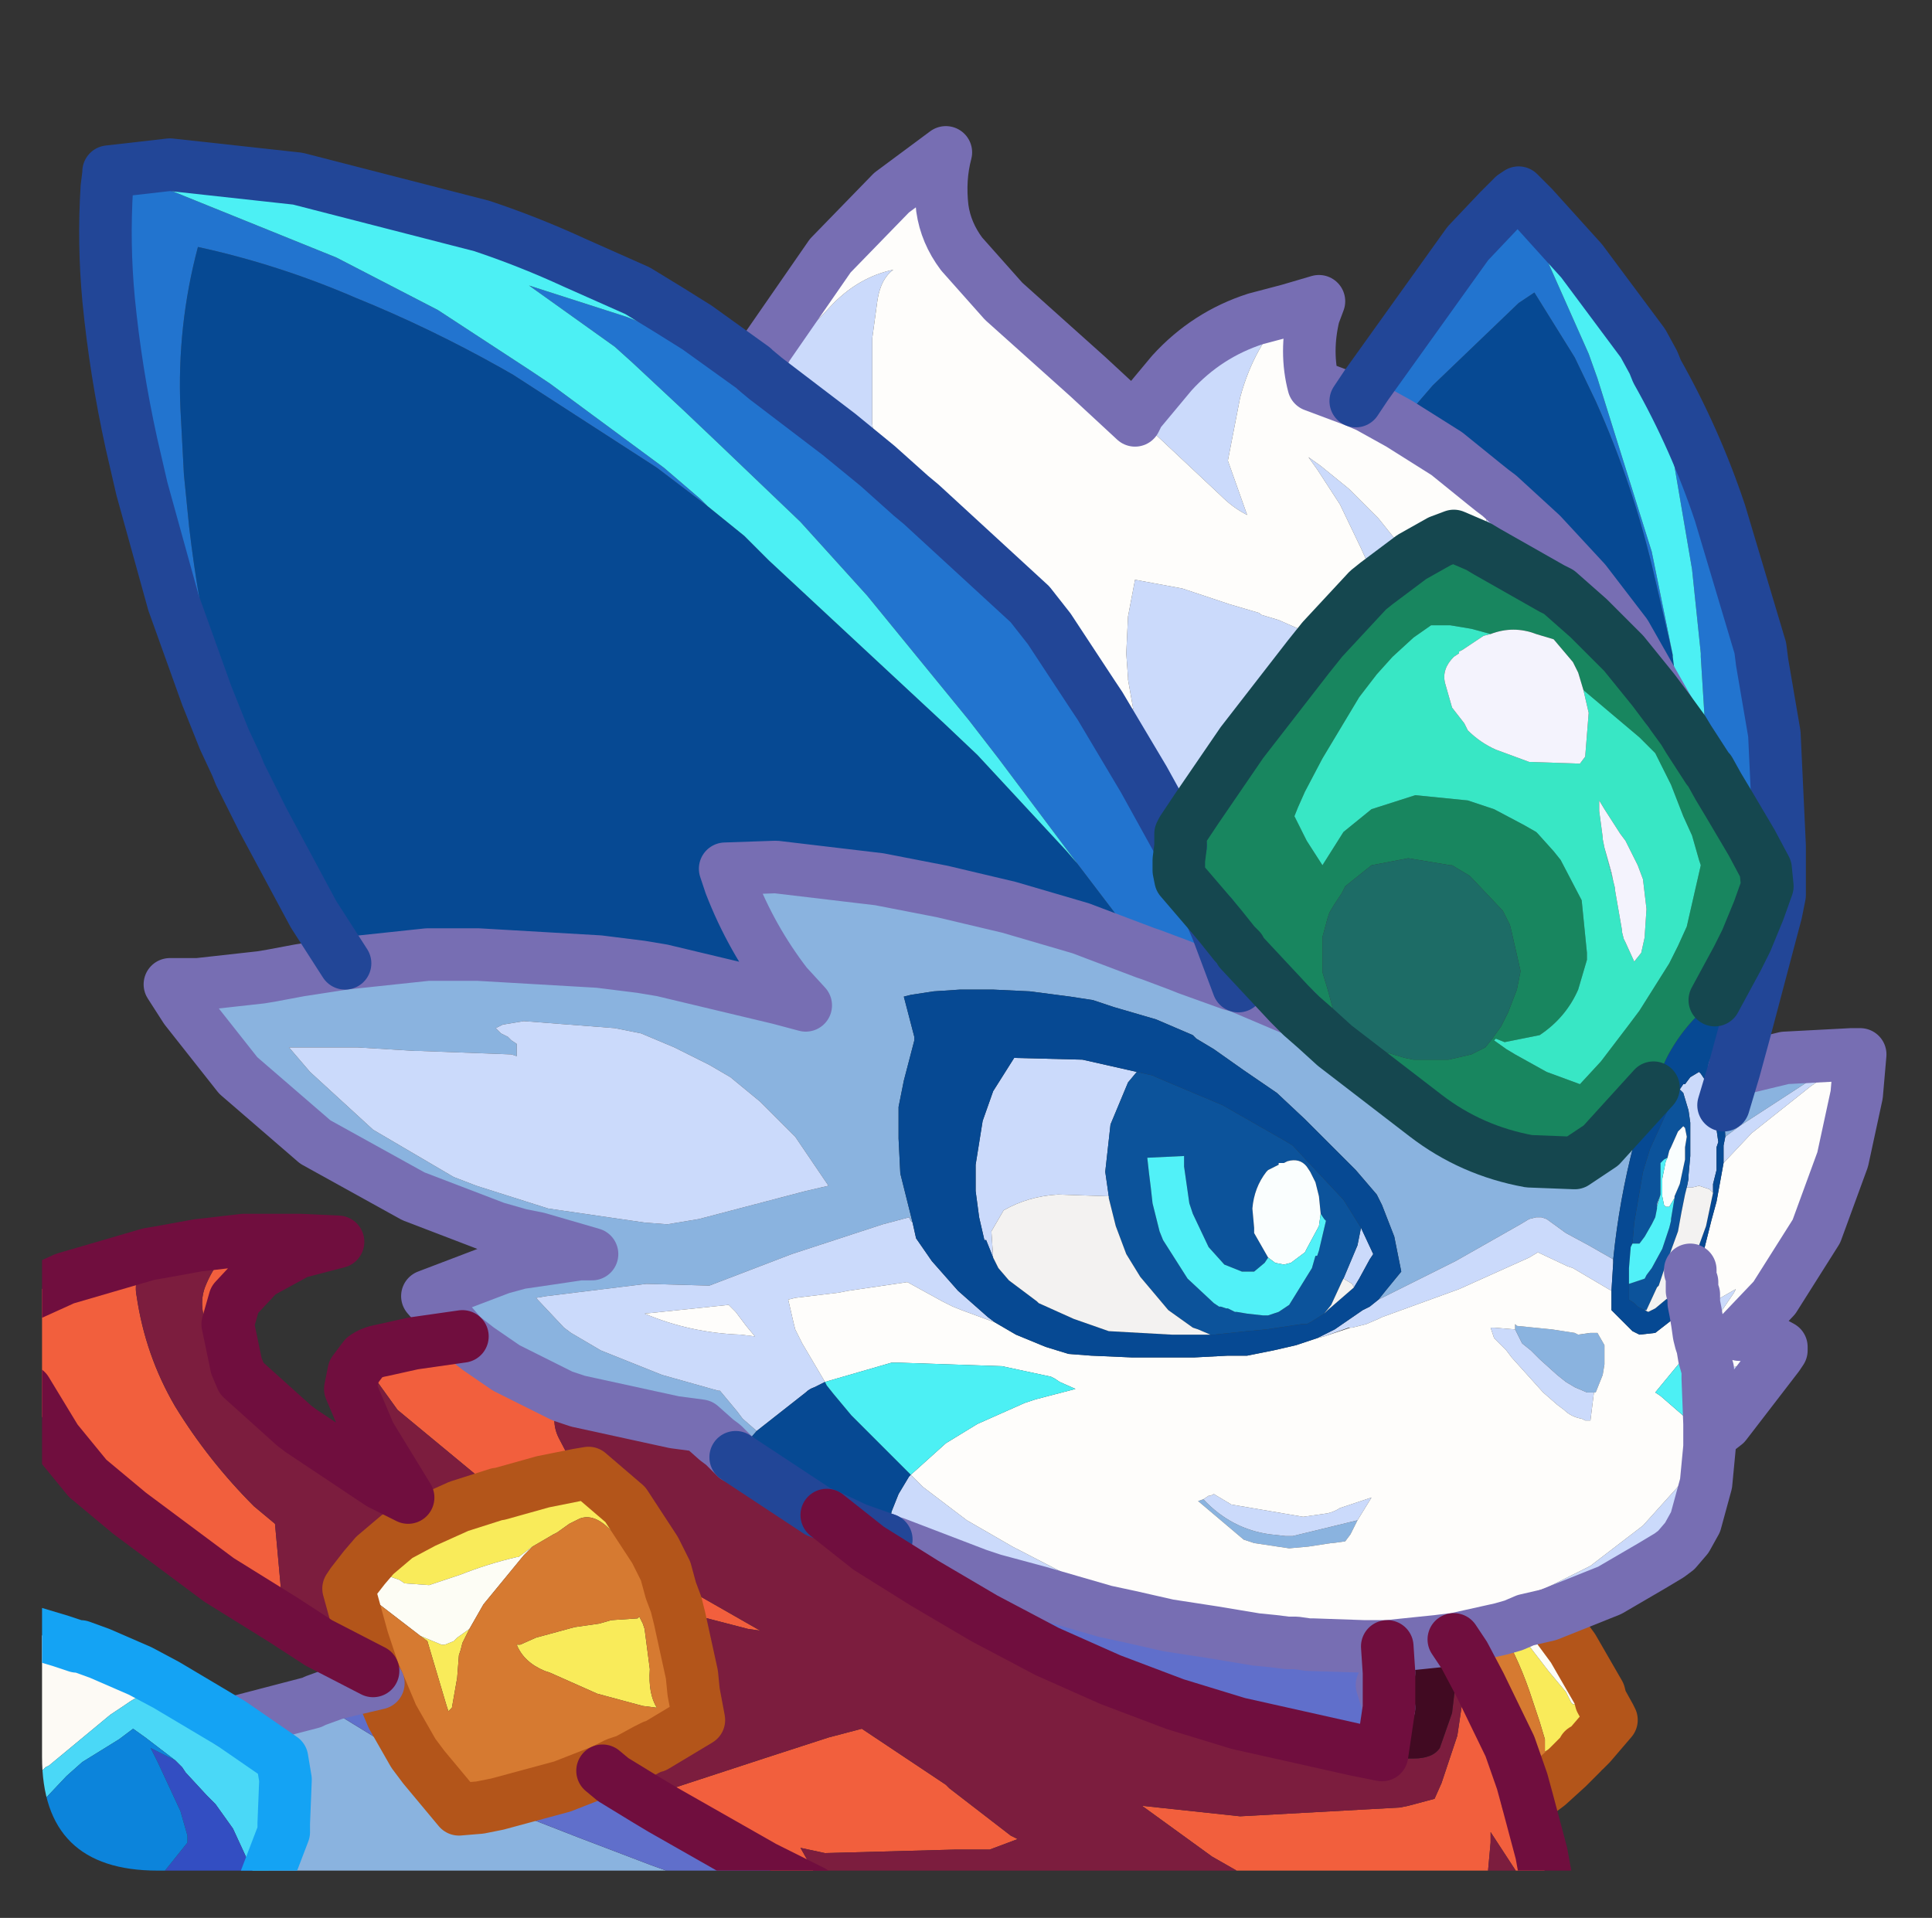 <?xml version="1.0" encoding="UTF-8" standalone="no"?>
<svg xmlns:ffdec="https://www.free-decompiler.com/flash" xmlns:xlink="http://www.w3.org/1999/xlink" ffdec:objectType="frame" height="54.75px" width="55.15px" xmlns="http://www.w3.org/2000/svg">
  <rect width="100%" height="100%" fill="#333333" stroke="none"/>
  <g transform="matrix(1.0, 0.0, 0.0, 1.0, 1.2, 0.0)">
    <clipPath id="clipPath0" transform="matrix(1.0, 0.0, 0.0, 1.0, 0.0, 0.0)">
      <path d="M50.5 0.0 Q53.95 0.0 53.95 3.3 L53.95 50.15 Q53.95 53.4 50.5 53.4 L3.3 53.4 Q0.0 53.4 0.0 50.15 L0.0 3.3 Q0.0 0.0 3.3 0.0 L50.5 0.0" fill="#000000" fill-rule="evenodd" stroke="none"/>
    </clipPath>
    <g clip-path="url(#clipPath0)">
      <use ffdec:characterId="2" height="51.15" transform="matrix(1.0, 0.0, 0.0, 1.0, -1.2, 3.6)" width="53.85" xlink:href="#shape1"/>
    </g>
    <use ffdec:characterId="3" height="53.4" transform="matrix(1.0, 0.0, 0.0, 1.0, 0.0, 0.0)" width="53.95" xlink:href="#shape2"/>
  </g>
  <defs>
    <g id="shape1" transform="matrix(1.0, 0.0, 0.0, 1.0, 1.2, -3.6)">
      <path d="M44.45 48.35 L44.5 48.55 44.75 49.0 44.3 49.25 43.1 49.9 42.9 50.0 42.9 49.95 42.9 49.7 42.9 49.65 42.75 49.15 42.55 48.55 Q42.2 47.45 41.65 46.5 L42.0 46.4 43.0 47.7 43.5 48.3 43.65 48.6 43.7 48.65 43.9 48.65 44.45 48.35 M9.2 44.75 L9.5 44.4 10.15 43.85 10.9 43.45 11.9 43.0 13.0 42.65 13.05 42.65 14.3 42.3 15.3 42.1 15.6 42.05 16.65 42.95 17.5 44.25 17.8 44.85 17.95 45.4 16.2 43.65 Q15.75 43.2 15.35 43.35 L15.05 43.5 14.7 43.75 14.6 43.8 14.0 44.15 13.6 44.45 13.55 44.45 Q12.7 44.65 11.95 44.95 L11.65 45.05 11.05 45.25 10.35 45.2 10.2 45.1 9.2 44.75 M10.8 46.7 L11.4 46.95 11.5 46.95 11.75 46.85 11.85 46.75 12.2 46.5 12.0 46.9 11.95 47.1 11.9 47.25 11.85 47.9 11.7 48.75 11.6 48.85 11.55 48.7 11.0 46.85 10.8 46.7 M13.55 46.95 L13.65 46.95 14.1 46.75 15.2 46.45 15.9 46.35 16.25 46.25 17.0 46.2 17.05 46.15 17.15 46.35 17.2 46.5 17.35 47.65 Q17.3 48.35 17.55 48.75 L17.15 48.7 15.85 48.35 14.5 47.75 14.35 47.7 Q13.75 47.45 13.55 46.95" fill="#faec5a" fill-rule="evenodd" stroke="none"/>
      <path d="M43.0 46.1 L43.7 47.05 44.45 48.35 43.9 48.65 43.7 48.65 43.65 48.6 43.5 48.3 43.0 47.7 42.0 46.4 42.35 46.25 43.0 46.1 M8.85 45.2 L9.2 44.75 10.2 45.1 10.35 45.2 11.05 45.25 11.65 45.05 11.95 44.95 Q12.7 44.65 13.55 44.45 L13.6 44.45 14.0 44.15 13.75 44.4 12.6 45.8 12.2 46.5 11.85 46.75 11.75 46.85 11.5 46.95 11.4 46.95 10.8 46.7 8.85 45.2" fill="#fefef6" fill-rule="evenodd" stroke="none"/>
      <path d="M44.75 49.0 L44.8 49.1 44.2 49.8 44.05 49.95 44.0 49.95 43.95 50.05 43.55 50.45 43.0 50.95 42.4 51.4 42.25 50.85 41.9 49.85 41.05 48.1 40.6 47.25 40.3 46.8 41.65 46.5 Q42.2 47.45 42.55 48.55 L42.75 49.15 42.9 49.65 42.9 49.7 42.9 49.95 42.9 50.0 43.1 49.9 44.3 49.25 44.75 49.0 M9.45 47.7 L9.15 46.8 8.75 45.35 8.85 45.2 10.8 46.7 11.0 46.85 11.55 48.7 11.6 48.85 11.7 48.75 11.85 47.9 11.9 47.25 11.95 47.1 12.0 46.9 12.2 46.5 12.6 45.8 13.75 44.4 14.0 44.15 14.6 43.8 14.7 43.75 15.05 43.5 15.35 43.35 Q15.75 43.2 16.2 43.65 L17.95 45.4 18.1 45.8 18.2 46.2 18.55 47.8 18.6 48.3 18.75 49.1 17.75 49.7 17.5 49.85 17.45 49.85 17.35 49.9 17.25 49.95 16.7 50.25 16.4 50.35 16.0 50.55 14.85 51.0 13.0 51.5 12.5 51.6 11.9 51.65 10.9 50.45 10.6 50.05 10.0 49.0 9.6 48.05 9.45 47.7 M13.55 46.95 Q13.75 47.45 14.35 47.7 L14.5 47.75 15.85 48.35 17.15 48.7 17.55 48.75 Q17.3 48.35 17.35 47.65 L17.2 46.5 17.15 46.35 17.05 46.15 17.0 46.2 16.25 46.25 15.9 46.35 15.2 46.45 14.1 46.75 13.65 46.95 13.55 46.95 M38.45 48.75 L38.25 48.1 38.45 47.75 38.45 48.45 38.45 48.75" fill="#d77a31" fill-rule="evenodd" stroke="none"/>
      <path d="M6.25 54.0 L6.9 52.3 6.9 52.05 6.95 50.8 6.85 50.2 5.4 49.2 7.7 48.6 7.8 48.55 10.9 50.45 11.9 51.65 12.5 51.6 13.0 51.5 13.25 51.65 15.3 52.45 17.4 53.25 19.35 53.95 19.5 54.0 15.75 54.0 15.55 53.85 15.3 53.6 15.15 53.5 13.75 54.0 6.25 54.0 M48.3 30.55 L49.75 30.2 51.65 30.1 50.45 30.85 48.45 32.15 48.05 32.45 48.0 31.55 48.3 30.55 M35.8 28.85 L35.95 29.0 36.35 29.35 36.9 29.85 37.55 30.35 39.5 31.85 Q40.8 32.85 42.45 33.15 L43.75 33.2 44.5 32.7 46.0 31.05 45.55 32.25 Q45.1 33.85 44.9 35.5 L44.85 35.95 44.15 35.55 43.5 35.2 42.95 34.8 42.8 34.75 42.65 34.75 42.45 34.8 42.2 34.95 40.35 36.0 38.15 37.1 38.35 36.85 38.8 36.3 38.6 35.3 38.25 34.4 38.1 34.1 37.5 33.4 36.05 31.95 35.25 31.2 34.3 30.55 33.45 29.95 32.95 29.65 32.85 29.55 31.8 29.1 30.6 28.75 30.0 28.55 29.35 28.45 28.2 28.3 27.15 28.25 26.2 28.25 25.45 28.3 24.8 28.4 24.6 28.45 24.9 29.6 24.9 29.7 24.6 30.85 24.45 31.6 24.45 32.5 24.5 33.5 24.75 34.5 24.85 34.9 24.8 34.85 24.75 34.75 24.0 34.95 21.4 35.8 19.05 36.7 17.25 36.65 14.4 37.0 14.1 37.05 14.9 37.9 15.1 38.05 15.95 38.55 17.7 39.25 19.3 39.7 19.35 39.7 19.85 40.3 20.0 40.5 20.4 40.85 20.05 41.25 19.95 41.35 19.8 41.6 19.45 41.25 19.25 41.1 18.8 40.7 18.05 40.6 15.3 40.0 14.85 39.85 13.25 39.05 12.45 38.5 12.0 38.15 11.0 37.0 13.1 36.2 13.65 36.05 14.0 36.0 15.35 35.8 15.7 35.8 14.15 35.35 13.65 35.25 12.95 35.05 10.6 34.15 7.8 32.6 5.6 30.7 4.1 28.8 3.65 28.1 4.45 28.1 6.25 27.9 6.55 27.85 7.35 27.7 8.65 27.5 11.0 27.25 12.45 27.25 15.9 27.45 17.1 27.6 17.7 27.7 21.05 28.5 21.8 28.7 21.25 28.1 Q20.25 26.8 19.65 25.25 L19.5 24.8 20.95 24.75 23.9 25.1 25.7 25.45 27.6 25.9 29.65 26.5 31.5 27.2 31.65 27.25 32.45 27.55 32.7 27.65 33.95 28.1 34.15 28.15 35.8 28.85 M46.1 34.45 L46.1 34.35 46.2 34.1 46.1 34.45 M46.85 37.1 L46.9 37.0 47.1 36.6 47.1 36.85 47.15 36.95 47.15 37.2 46.9 37.1 46.85 37.1 M42.05 37.95 L42.05 37.8 42.1 37.85 43.1 37.95 43.75 38.05 43.85 38.1 44.2 38.05 44.4 38.05 44.6 38.4 44.6 38.95 44.55 39.25 44.35 39.75 44.3 39.75 44.1 39.75 43.75 39.6 43.5 39.45 43.25 39.25 42.75 38.8 42.5 38.55 42.25 38.35 42.05 37.95 M13.3 29.6 L13.4 29.7 13.55 29.8 13.55 30.15 13.4 30.1 10.75 30.0 10.65 30.0 9.0 29.9 7.05 29.9 7.65 30.6 9.45 32.25 11.75 33.6 12.4 33.85 14.45 34.5 17.2 34.9 17.85 34.95 18.75 34.8 21.8 34.0 22.45 33.85 21.5 32.45 20.5 31.45 19.65 30.75 19.05 30.4 18.95 30.35 18.05 29.9 17.1 29.5 16.35 29.35 13.75 29.15 13.15 29.25 12.95 29.35 13.1 29.5 13.2 29.55 13.3 29.6 M37.55 43.4 L37.35 43.8 37.2 44.0 36.85 44.05 36.8 44.05 36.15 44.15 35.6 44.2 34.6 44.05 34.3 43.95 33.0 42.85 33.15 42.8 Q33.95 43.65 35.05 43.8 L35.5 43.85 35.7 43.85 37.55 43.4" fill="#8bb4e0" fill-rule="evenodd" stroke="none"/>
      <path d="M51.65 30.1 L51.85 30.1 50.5 31.0 48.8 32.35 48.0 33.2 48.0 32.7 48.05 32.45 48.45 32.15 50.45 30.85 51.65 30.1 M49.55 38.7 L48.05 40.65 47.6 41.0 47.6 40.8 47.6 40.65 47.55 39.35 47.55 39.15 49.3 38.85 49.55 38.7 M47.5 42.35 L47.2 43.45 46.95 43.9 46.65 44.25 46.45 44.4 45.95 44.7 44.75 45.4 43.0 46.1 42.35 46.25 42.0 46.4 41.65 46.5 40.3 46.8 40.25 46.8 39.85 46.85 38.4 47.0 38.2 47.0 37.75 47.0 36.3 46.95 36.15 46.95 35.8 46.9 36.3 46.85 38.35 46.6 39.2 46.45 40.0 46.3 41.3 45.95 41.6 45.85 42.1 45.65 42.5 45.55 44.2 44.7 45.7 43.55 47.05 42.05 47.4 41.55 47.5 41.95 47.5 42.35 M15.75 54.0 L13.75 54.0 15.15 53.5 15.3 53.6 15.55 53.85 15.75 54.0 M41.25 15.75 L41.25 15.15 41.2 14.3 41.15 13.8 41.4 14.0 41.6 14.15 42.8 15.25 44.05 16.6 45.2 18.1 46.45 20.3 46.0 19.7 45.15 18.65 44.95 18.45 44.15 17.65 43.3 16.9 43.1 16.8 41.25 15.75 M39.1 15.9 L38.1 16.65 37.65 15.65 37.05 14.4 36.4 13.4 36.15 13.05 36.5 13.3 37.3 13.95 38.15 14.8 38.55 15.3 39.1 15.9 M36.55 18.25 L36.15 18.75 34.25 21.2 32.95 23.1 32.55 23.7 32.5 23.8 32.5 24.15 31.45 22.25 30.2 20.15 30.0 19.85 31.15 20.25 31.0 19.4 31.0 19.35 30.95 18.65 31.0 17.6 31.2 16.55 32.55 16.8 32.85 16.9 33.9 17.25 34.75 17.5 34.8 17.55 35.3 17.7 36.55 18.25 M33.4 26.15 L33.65 26.45 34.05 26.95 34.2 27.1 34.2 27.15 35.6 28.65 35.8 28.85 34.15 28.15 33.55 26.55 33.4 26.2 33.4 26.15 M44.85 25.15 L44.6 24.2 44.8 24.9 44.85 25.15 M46.75 31.1 L46.85 30.95 46.9 30.95 47.05 30.75 47.3 30.6 47.35 30.65 47.45 30.8 47.65 31.3 47.65 31.35 47.8 32.25 47.85 32.6 47.8 32.75 47.8 33.4 47.7 33.8 47.7 34.05 47.6 33.95 47.3 33.85 47.1 33.9 47.0 33.9 46.95 33.9 47.0 33.65 47.0 33.55 47.05 33.0 47.05 32.5 47.05 32.05 47.0 31.7 46.85 31.2 46.75 31.1 M38.15 37.1 L40.35 36.0 42.2 34.95 42.45 34.8 42.65 34.75 42.8 34.75 42.95 34.8 43.5 35.2 44.15 35.55 44.85 35.95 44.85 36.05 44.8 36.85 43.7 36.2 43.55 36.15 42.7 35.75 42.45 35.9 40.45 36.8 38.25 37.6 38.15 37.65 37.8 37.8 37.4 37.9 37.35 37.9 37.3 37.9 36.6 38.15 36.4 38.2 36.9 37.95 37.7 37.4 37.9 37.3 38.15 37.1 M46.5 37.7 L46.7 37.45 46.85 37.1 46.9 37.1 47.15 37.2 47.2 37.45 48.35 36.8 48.3 36.9 47.35 38.3 47.3 38.1 46.85 37.9 46.5 37.7 M47.2 37.45 L47.25 37.75 47.3 38.1 47.25 37.75 47.2 37.45 M42.05 37.95 L42.25 38.35 42.5 38.55 42.75 38.8 43.25 39.25 43.5 39.45 43.75 39.6 44.1 39.75 44.3 39.75 44.2 40.55 44.05 40.55 43.95 40.5 Q43.65 40.45 43.45 40.25 L43.25 40.1 42.85 39.75 41.95 38.75 41.8 38.55 41.45 38.2 41.35 37.9 41.45 37.9 42.05 37.95 M44.35 39.75 L44.55 39.25 44.45 39.5 44.35 39.75 M31.25 11.9 L31.25 11.85 32.25 10.65 Q33.25 9.55 34.65 9.1 L35.6 8.85 Q34.6 9.85 34.2 11.35 L33.85 13.15 34.4 14.7 Q34.0 14.5 33.65 14.15 L31.25 11.9 M20.65 10.8 L21.65 9.65 22.6 8.65 Q23.35 7.9 24.3 7.7 23.95 7.95 23.85 8.55 L23.7 9.65 23.7 12.1 23.85 13.3 22.75 12.4 20.65 10.8 M13.3 29.6 L13.2 29.55 13.1 29.5 12.95 29.35 13.15 29.25 13.75 29.15 16.35 29.35 17.1 29.5 18.05 29.9 18.95 30.35 19.05 30.4 19.65 30.75 20.5 31.45 21.5 32.45 22.45 33.85 21.8 34.0 18.75 34.8 17.85 34.95 17.2 34.9 14.45 34.5 12.4 33.85 11.75 33.6 9.45 32.25 7.65 30.6 7.05 29.9 9.0 29.9 10.65 30.0 10.75 30.0 13.4 30.1 13.55 30.15 13.55 29.8 13.4 29.7 13.3 29.6 M20.4 40.85 L20.0 40.5 19.85 40.3 19.35 39.7 19.3 39.7 17.7 39.25 15.95 38.55 15.1 38.05 14.9 37.9 14.1 37.05 14.4 37.0 17.25 36.65 19.05 36.7 21.4 35.8 24.0 34.95 24.75 34.75 24.8 34.85 24.85 34.9 24.95 35.35 25.4 36.0 26.15 36.85 27.0 37.6 27.2 37.75 26.25 37.4 26.0 37.3 25.7 37.15 24.7 36.6 23.0 36.85 22.75 36.9 21.5 37.05 21.3 37.1 21.45 37.75 21.5 37.95 21.6 38.15 21.7 38.35 22.35 39.45 22.05 39.6 Q21.9 39.65 21.8 39.75 L20.4 40.85 M12.95 35.05 L13.65 35.25 14.15 35.35 15.7 35.8 15.35 35.8 14.0 36.0 13.65 36.05 12.95 35.05 M20.1 37.85 L19.8 37.45 19.6 37.25 17.2 37.5 Q18.5 38.05 19.95 38.1 L20.35 38.15 20.1 37.85 M37.65 35.05 L38.0 35.8 37.9 35.95 37.6 36.5 37.45 36.75 37.4 36.65 37.15 36.5 37.55 35.55 37.65 35.05 M27.15 35.9 L26.95 35.4 26.9 35.4 26.75 34.75 26.65 34.0 26.65 33.25 26.85 32.0 27.15 31.15 27.75 30.2 29.7 30.25 31.25 30.6 31.0 30.9 30.5 32.1 30.35 33.45 30.45 34.15 29.0 34.1 Q28.15 34.15 27.45 34.55 L27.1 35.15 27.15 35.9 M24.8 42.1 L24.95 42.25 25.15 42.45 26.4 43.4 27.7 44.15 29.25 44.95 29.45 45.05 31.15 45.75 31.5 45.9 32.5 46.2 32.95 46.35 34.15 46.65 34.65 46.8 34.05 46.7 33.45 46.6 32.15 46.4 31.05 46.15 30.35 46.0 28.45 45.45 27.15 45.1 26.7 44.95 24.35 44.05 24.15 44.0 24.1 43.95 24.25 43.15 24.45 42.65 24.75 42.15 24.8 42.1 M33.15 42.8 L33.3 42.7 33.35 42.7 33.45 42.65 33.95 42.95 36.0 43.3 36.7 43.2 Q36.9 43.15 37.05 43.05 L37.95 42.75 37.55 43.4 35.7 43.85 35.5 43.85 35.05 43.8 Q33.95 43.65 33.15 42.8" fill="#ccdbfc" fill-rule="evenodd" stroke="none"/>
      <path d="M51.85 30.1 L51.9 30.1 51.8 31.25 51.4 33.1 50.65 35.15 49.45 37.05 48.45 38.1 Q49.05 38.1 49.65 38.45 L49.65 38.55 49.55 38.7 49.3 38.85 47.55 39.15 47.55 39.1 47.45 38.75 47.4 38.45 47.2 38.55 46.75 38.9 46.05 39.75 46.2 39.85 46.95 40.5 47.15 40.85 47.3 41.2 47.4 41.55 47.05 42.05 45.7 43.55 44.2 44.7 42.5 45.55 42.1 45.65 41.6 45.85 41.3 45.95 40.0 46.3 39.2 46.45 38.35 46.6 36.3 46.85 35.8 46.9 35.65 46.9 35.55 46.9 35.15 46.85 34.65 46.8 34.15 46.65 32.95 46.35 32.5 46.2 31.5 45.9 31.15 45.75 29.45 45.05 29.25 44.95 27.7 44.15 26.4 43.4 25.15 42.45 24.95 42.25 24.8 42.1 25.8 41.2 26.7 40.65 28.05 40.05 28.35 39.95 29.5 39.65 29.05 39.45 28.9 39.35 28.8 39.3 27.4 39.0 24.45 38.9 24.25 38.9 22.35 39.45 21.7 38.35 21.6 38.15 21.5 37.95 21.45 37.75 21.3 37.1 21.5 37.05 22.75 36.9 23.0 36.85 24.7 36.6 25.7 37.15 26.0 37.3 26.25 37.4 27.2 37.75 27.8 38.1 28.65 38.45 29.3 38.65 29.95 38.7 31.1 38.75 32.0 38.75 32.9 38.75 33.85 38.7 34.4 38.7 35.15 38.55 35.8 38.4 36.4 38.2 36.6 38.15 37.35 37.9 37.4 37.9 37.8 37.8 38.15 37.65 38.25 37.6 40.45 36.8 42.45 35.9 42.7 35.75 43.55 36.15 43.7 36.2 44.8 36.85 44.8 37.1 44.8 37.4 45.4 38.0 45.6 38.1 46.05 38.05 46.5 37.7 46.85 37.9 47.3 38.1 47.35 38.3 48.3 36.9 48.35 36.8 47.2 37.45 47.15 37.2 47.15 36.95 47.1 36.85 47.1 36.6 47.45 35.65 47.65 34.85 47.8 34.3 48.0 33.2 48.8 32.35 50.5 31.0 51.85 30.1 M37.5 11.45 L37.85 11.6 38.75 12.1 40.1 12.95 41.15 13.8 41.2 14.3 41.25 15.15 41.25 15.75 41.0 15.6 40.3 15.3 39.9 15.45 39.1 15.9 38.55 15.3 38.15 14.8 37.3 13.95 36.5 13.3 36.15 13.05 36.4 13.4 37.05 14.4 37.65 15.65 38.1 16.65 37.85 16.85 36.55 18.25 35.3 17.7 34.8 17.55 34.75 17.5 33.9 17.25 32.85 16.9 32.55 16.8 31.2 16.55 31.0 17.6 30.95 18.65 31.0 19.35 31.0 19.4 31.15 20.25 30.0 19.85 28.75 17.95 28.2 17.25 25.1 14.4 24.8 14.15 23.85 13.3 23.7 12.1 23.7 9.65 23.85 8.55 Q23.95 7.95 24.3 7.7 23.35 7.9 22.6 8.65 L21.65 9.65 20.65 10.8 20.35 10.55 20.7 9.9 22.5 7.3 24.25 5.5 25.8 4.35 Q25.6 5.1 25.7 5.95 25.8 6.65 26.25 7.25 L27.45 8.6 29.85 10.75 31.2 12.0 31.25 11.9 33.65 14.15 Q34.0 14.5 34.4 14.7 L33.85 13.15 34.2 11.35 Q34.6 9.85 35.6 8.85 L36.45 8.6 36.3 9.0 Q36.05 10.05 36.3 11.0 L37.5 11.45 M47.4 38.45 L47.35 38.3 47.4 38.45 M44.55 39.25 L44.6 38.95 44.6 38.4 44.4 38.05 44.2 38.05 43.85 38.1 43.75 38.05 43.1 37.95 42.1 37.85 42.05 37.8 42.05 37.95 41.45 37.9 41.35 37.9 41.45 38.2 41.8 38.55 41.95 38.75 42.85 39.75 43.25 40.1 43.45 40.25 Q43.65 40.45 43.95 40.5 L44.05 40.55 44.2 40.55 44.3 39.75 44.35 39.75 44.45 39.5 44.55 39.25 M20.1 37.85 L20.35 38.15 19.95 38.1 Q18.5 38.05 17.2 37.5 L19.6 37.25 19.8 37.45 20.1 37.85 M37.55 43.4 L37.95 42.75 37.05 43.05 Q36.9 43.15 36.7 43.2 L36.0 43.3 33.95 42.95 33.45 42.65 33.35 42.7 33.3 42.7 33.15 42.8 33.0 42.85 34.3 43.95 34.6 44.05 35.6 44.2 36.15 44.15 36.8 44.05 36.85 44.05 37.2 44.0 37.35 43.8 37.55 43.4" fill="#fffefc" fill-rule="evenodd" stroke="none"/>
      <path d="M38.75 12.1 L39.7 11.0 42.15 8.65 42.6 8.35 43.75 10.2 44.35 11.45 Q45.45 13.9 46.05 16.55 L46.55 18.7 46.55 18.75 46.6 19.15 46.85 20.85 46.45 20.3 45.2 18.1 44.05 16.6 42.8 15.25 41.6 14.15 41.4 14.0 41.15 13.8 40.1 12.95 38.75 12.1 M46.0 31.05 L46.35 30.25 Q46.85 29.25 47.75 28.55 L47.8 28.55 Q48.15 28.3 48.5 28.2 L48.0 29.7 47.8 30.25 48.0 31.55 48.05 32.45 48.0 32.7 48.0 33.2 47.8 34.3 47.65 34.85 47.45 35.65 47.1 36.6 46.9 37.0 46.85 37.1 46.7 37.45 46.5 37.7 46.05 38.05 45.6 38.1 45.4 38.0 44.8 37.4 44.8 37.1 44.8 36.85 44.85 36.05 44.85 35.95 44.9 35.5 Q45.1 33.85 45.55 32.25 L46.0 31.05 M47.7 34.05 L47.7 33.8 47.8 33.4 47.8 32.75 47.85 32.6 47.8 32.25 47.65 31.35 47.65 31.3 47.45 30.8 47.35 30.65 47.3 30.6 47.05 30.75 46.9 30.95 46.85 30.95 46.75 31.1 46.4 31.7 45.9 32.8 45.7 33.45 45.45 34.9 45.4 35.5 45.35 35.6 45.3 36.2 45.3 36.65 45.3 36.85 45.3 37.1 45.45 37.2 45.55 37.3 45.75 37.4 45.85 37.45 46.05 37.35 46.35 37.1 46.55 36.95 47.0 36.3 47.05 36.25 47.05 36.3 47.1 36.1 47.5 35.0 47.7 34.05 M29.55 24.65 L31.3 26.95 31.5 27.2 29.65 26.5 27.6 25.9 25.7 25.45 23.9 25.1 20.95 24.75 19.5 24.8 19.65 25.25 Q20.25 26.8 21.25 28.1 L21.8 28.7 21.05 28.5 17.7 27.7 17.1 27.6 15.9 27.45 12.45 27.25 11.0 27.25 8.65 27.5 7.75 26.1 6.3 23.4 5.65 22.1 5.35 21.0 5.05 19.7 4.95 19.35 Q4.45 17.2 4.2 15.05 L4.05 13.55 3.95 11.65 Q3.85 9.3 4.45 7.05 6.75 7.55 8.95 8.5 11.05 9.35 13.1 10.5 L13.45 10.7 17.55 13.35 18.8 14.3 19.0 14.45 20.05 15.3 20.75 16.0 25.75 20.65 26.7 21.55 29.25 24.3 29.55 24.65 M24.85 34.9 L24.75 34.5 24.5 33.5 24.45 32.5 24.45 31.6 24.6 30.85 24.9 29.7 24.9 29.6 24.6 28.45 24.8 28.4 25.45 28.3 26.2 28.25 27.15 28.25 28.2 28.3 29.35 28.45 30.0 28.55 30.6 28.75 31.8 29.1 32.85 29.55 32.95 29.65 33.45 29.95 34.3 30.55 35.25 31.2 36.05 31.95 37.5 33.4 38.1 34.1 38.25 34.4 38.6 35.3 38.8 36.3 38.35 36.85 38.15 37.1 37.9 37.3 37.7 37.4 36.9 37.95 36.4 38.2 35.8 38.4 35.15 38.55 34.4 38.7 33.85 38.7 32.9 38.75 32.0 38.75 31.1 38.75 29.95 38.7 29.3 38.65 28.65 38.45 27.8 38.1 27.2 37.75 27.0 37.6 26.15 36.85 25.4 36.0 24.95 35.35 24.85 34.9 M19.8 41.6 L19.95 41.35 20.05 41.25 20.4 40.85 21.8 39.75 Q21.9 39.65 22.05 39.6 L22.35 39.45 22.4 39.55 22.6 39.8 23.1 40.4 23.15 40.45 24.8 42.1 24.75 42.15 24.45 42.65 24.25 43.15 24.1 43.95 23.25 43.65 22.4 43.25 22.15 43.15 19.8 41.6 M37.65 35.05 L37.15 34.25 36.4 33.45 35.7 32.7 35.45 32.55 33.7 31.55 31.8 30.75 31.7 30.7 31.25 30.6 29.7 30.25 27.75 30.2 27.15 31.15 26.85 32.0 26.65 33.25 26.65 34.0 26.75 34.75 26.9 35.4 26.95 35.4 27.15 35.9 27.3 36.2 27.6 36.55 28.4 37.15 28.45 37.2 29.45 37.65 30.45 38.0 32.25 38.1 33.35 38.1 33.45 38.1 34.4 38.0 34.95 37.95 35.95 37.8 36.05 37.8 36.1 37.8 36.2 37.75 36.6 37.5 36.7 37.4 37.45 36.75 37.6 36.5 37.9 35.95 38.0 35.8 37.65 35.05" fill="#064994" fill-rule="evenodd" stroke="none"/>
      <path d="M46.0 10.35 L46.1 10.6 Q47.2 12.55 47.9 14.65 L49.05 18.5 49.1 18.9 49.45 20.95 49.6 24.15 49.6 24.8 49.6 25.55 49.5 26.05 48.6 29.45 48.3 30.55 48.0 31.55 47.8 30.25 48.0 29.7 48.5 28.2 Q48.15 28.3 47.8 28.55 L47.75 28.55 48.4 27.35 48.65 26.85 49.0 26.0 49.25 25.3 49.2 24.8 48.8 24.05 48.15 22.95 47.85 22.45 47.6 22.0 47.55 21.95 47.35 18.75 47.35 18.65 47.1 16.25 46.35 11.85 46.0 10.35 M42.0 5.6 L42.1 5.8 42.2 5.95 42.75 6.95 44.15 10.1 44.4 10.8 45.95 15.75 46.55 18.7 46.05 16.55 Q45.45 13.9 44.35 11.45 L43.75 10.2 42.6 8.35 42.15 8.65 39.7 11.0 38.75 12.1 37.85 11.6 37.5 11.45 37.8 11.0 40.7 6.95 41.6 6.0 41.8 5.8 42.0 5.6 M32.5 24.15 L32.45 24.55 32.45 24.85 32.5 25.1 33.4 26.15 33.4 26.2 33.55 26.55 34.15 28.15 33.95 28.1 32.7 27.65 32.45 27.55 31.65 27.25 31.5 27.2 31.3 26.95 29.55 24.65 27.3 21.65 26.45 20.55 23.55 17.0 21.65 14.9 19.35 12.7 18.35 11.75 16.85 10.35 16.35 9.9 13.9 8.15 16.7 9.05 17.95 9.55 20.0 10.4 20.35 10.55 20.65 10.8 22.75 12.4 23.85 13.3 24.8 14.15 25.1 14.4 28.2 17.25 28.75 17.95 30.0 19.85 30.2 20.15 31.45 22.25 32.5 24.15 M1.9 4.95 L2.35 5.05 3.7 5.45 8.4 7.35 11.3 8.85 13.9 10.55 14.5 10.95 17.75 13.35 18.8 14.25 19.0 14.45 18.8 14.3 17.55 13.35 13.45 10.7 13.1 10.5 Q11.05 9.35 8.95 8.5 6.75 7.55 4.45 7.05 3.85 9.3 3.95 11.65 L4.05 13.55 4.2 15.05 Q4.45 17.2 4.95 19.35 L5.05 19.7 5.35 21.0 5.65 22.1 5.55 21.85 5.2 21.1 4.7 19.85 3.75 17.2 2.85 13.95 2.55 12.65 Q2.1 10.6 1.9 8.55 1.75 6.95 1.85 5.35 L1.9 4.95" fill="#2274d0" fill-rule="evenodd" stroke="none"/>
      <path d="M42.0 5.6 L42.15 5.5 42.55 5.9 43.95 7.45 45.7 9.8 46.0 10.35 46.35 11.85 47.1 16.25 47.35 18.65 47.35 18.75 47.55 21.95 47.0 21.1 46.85 20.85 46.6 19.15 46.55 18.75 46.55 18.7 45.95 15.75 44.4 10.8 44.15 10.1 42.75 6.95 42.2 5.95 42.1 5.8 42.0 5.6 M47.6 41.0 L47.6 41.3 47.4 41.55 47.3 41.2 47.15 40.85 46.95 40.5 46.2 39.85 46.05 39.75 46.75 38.9 47.2 38.55 47.4 38.45 47.45 38.75 47.55 39.1 47.55 39.15 47.55 39.35 47.6 40.65 47.6 40.8 47.6 41.0 M1.9 4.95 L1.9 4.9 3.65 4.7 7.3 5.1 12.55 6.45 Q13.9 6.9 15.2 7.5 L17.0 8.3 17.9 8.85 18.7 9.35 20.3 10.5 20.35 10.55 20.0 10.4 17.95 9.55 16.7 9.05 13.9 8.15 16.35 9.9 16.85 10.35 18.35 11.75 19.35 12.7 21.65 14.9 23.55 17.0 26.45 20.55 27.3 21.65 29.55 24.65 29.25 24.3 26.7 21.55 25.75 20.65 20.75 16.0 20.05 15.3 19.0 14.45 18.8 14.25 17.75 13.35 14.5 10.95 13.9 10.55 11.3 8.85 8.4 7.35 3.7 5.45 2.35 5.05 1.9 4.95 M22.35 39.45 L24.25 38.9 24.45 38.9 27.4 39.0 28.8 39.3 28.9 39.35 29.05 39.45 29.5 39.65 28.35 39.95 28.05 40.05 26.7 40.65 25.8 41.2 24.8 42.1 23.15 40.45 23.1 40.4 22.6 39.8 22.4 39.55 22.35 39.45" fill="#4cf1f5" fill-rule="evenodd" stroke="none"/>
      <path d="M22.0 54.0 L19.5 54.0 19.35 53.95 17.4 53.25 15.3 52.45 13.25 51.65 13.0 51.5 14.85 51.0 16.0 50.55 16.3 50.8 17.2 51.35 17.7 51.65 20.6 53.3 22.0 54.0 M9.6 48.05 L10.0 49.0 10.6 50.05 10.9 50.45 7.8 48.55 8.35 48.35 8.75 48.25 9.6 48.05 M34.65 46.8 L35.15 46.85 35.55 46.9 35.65 46.9 35.8 46.9 36.15 46.95 36.3 46.95 37.75 47.0 38.2 47.0 38.4 47.0 38.45 47.75 38.25 48.1 38.45 48.75 38.25 50.1 37.5 49.95 34.15 49.2 32.35 48.65 30.5 47.95 28.7 47.15 26.9 46.2 25.2 45.2 23.6 44.2 22.4 43.25 23.25 43.65 24.1 43.95 24.15 44.0 24.35 44.05 26.7 44.95 27.15 45.1 28.45 45.45 30.35 46.0 31.05 46.15 32.15 46.4 33.45 46.6 34.05 46.7 34.65 46.8 M36.15 46.95 L37.75 47.0 36.15 46.95" fill="#606fcc" fill-rule="evenodd" stroke="none"/>
      <path d="M-0.45 39.7 L-0.45 37.0 0.65 36.5 3.05 35.8 3.35 35.75 2.95 36.1 Q2.6 36.5 2.7 37.0 2.95 38.7 3.8 40.15 4.75 41.7 6.05 43.0 L6.65 43.5 6.9 46.25 5.05 45.1 2.5 43.2 1.3 42.2 0.4 41.1 -0.45 39.7 M42.4 51.4 L42.8 52.9 43.0 54.0 42.45 54.0 42.1 53.45 41.35 52.3 41.35 52.6 41.25 53.7 41.2 54.0 35.15 54.0 33.4 53.0 31.4 51.55 34.2 51.85 38.75 51.6 39.0 51.55 39.75 51.35 39.95 50.9 40.4 49.55 40.6 48.2 40.6 47.25 41.05 48.1 41.9 49.85 42.25 50.85 42.4 51.4 M22.3 54.0 L22.0 54.0 20.6 53.3 17.7 51.65 17.2 51.35 17.85 51.1 20.6 50.2 22.45 49.6 23.4 49.35 25.8 50.95 25.9 51.05 27.65 52.4 27.85 52.5 27.05 52.8 26.85 52.8 26.05 52.8 22.35 52.9 21.65 52.75 22.1 53.55 22.3 54.0 M12.0 38.15 L12.45 38.5 13.25 39.05 14.85 39.85 14.75 40.0 Q14.5 40.55 14.75 41.05 L15.3 42.1 14.3 42.3 13.05 42.65 10.15 40.25 9.25 39.0 9.2 38.75 Q9.4 38.6 9.7 38.55 L10.6 38.35 12.0 38.15 M5.75 35.4 L5.9 35.4 7.35 35.4 8.45 35.45 7.3 35.75 6.2 36.35 5.5 37.1 5.3 37.8 5.55 39.0 5.7 39.35 7.2 40.7 6.8 40.45 5.8 39.55 Q5.15 38.85 4.75 37.95 4.45 37.3 4.65 36.75 5.0 35.85 5.75 35.4 M18.1 45.8 L17.95 45.4 17.8 44.85 18.1 45.1 18.75 45.55 20.5 46.55 20.15 46.5 18.8 46.15 18.1 45.8" fill="#f35f3d" fill-rule="evenodd" stroke="none"/>
      <path d="M6.9 46.25 L6.65 43.5 6.05 43.0 Q4.75 41.7 3.8 40.15 2.95 38.7 2.7 37.0 2.6 36.5 2.95 36.1 L3.35 35.75 4.45 35.55 4.9 35.5 5.75 35.4 Q5.0 35.85 4.65 36.75 4.45 37.3 4.75 37.95 5.15 38.85 5.8 39.55 L6.8 40.45 7.2 40.7 7.4 40.85 9.65 42.35 10.45 42.75 9.35 40.95 8.8 39.65 8.9 39.15 9.2 38.75 9.25 39.0 10.15 40.25 13.05 42.65 13.0 42.65 11.9 43.0 10.9 43.45 10.15 43.85 9.5 44.4 9.2 44.75 8.85 45.2 8.75 45.35 9.15 46.8 9.45 47.7 7.9 46.9 6.9 46.25 M42.45 54.0 L41.2 54.0 41.25 53.7 41.35 52.6 41.35 52.3 42.1 53.45 42.45 54.0 M35.15 54.0 L22.3 54.0 22.1 53.55 21.65 52.75 22.35 52.9 26.05 52.8 26.85 52.8 27.05 52.8 27.85 52.5 27.65 52.4 25.9 51.05 25.8 50.95 23.4 49.35 22.45 49.6 20.6 50.2 17.85 51.1 17.2 51.35 16.3 50.8 16.0 50.55 16.4 50.35 16.7 50.25 17.25 49.95 17.35 49.9 17.45 49.85 17.5 49.85 17.75 49.7 18.75 49.1 18.6 48.3 18.55 47.8 18.2 46.2 18.1 45.8 18.8 46.15 20.15 46.5 20.5 46.55 18.75 45.55 18.1 45.1 17.8 44.85 17.5 44.25 16.65 42.95 15.6 42.05 15.3 42.1 14.75 41.05 Q14.5 40.55 14.75 40.0 L14.85 39.85 15.3 40.0 18.05 40.6 18.8 40.7 19.25 41.1 19.45 41.25 19.8 41.6 22.15 43.15 22.4 43.25 23.6 44.2 25.2 45.2 26.9 46.2 28.7 47.15 30.5 47.95 32.35 48.65 34.15 49.2 37.5 49.95 38.25 50.1 38.8 50.2 39.0 50.2 39.15 50.2 Q39.7 50.2 39.9 49.9 L40.25 48.9 40.35 48.05 40.25 46.8 40.3 46.8 40.6 47.25 40.6 48.2 40.4 49.55 39.95 50.9 39.75 51.35 39.0 51.55 38.75 51.6 34.2 51.85 31.4 51.55 33.4 53.0 35.15 54.0" fill="#7c1d3e" fill-rule="evenodd" stroke="none"/>
      <path d="M38.4 47.0 L39.85 46.85 40.25 46.8 40.35 48.05 40.25 48.9 39.9 49.9 Q39.7 50.2 39.15 50.2 L39.0 50.2 38.8 50.2 38.25 50.1 38.45 48.75 38.45 48.45 38.45 47.75 38.4 47.0" fill="#410a22" fill-rule="evenodd" stroke="none"/>
      <path d="M1.65 47.2 L2.55 47.85 3.1 48.3 Q2.75 48.4 2.4 48.65 L1.95 48.95 0.2 50.4 0.1 50.45 -0.15 50.7 -0.45 51.05 -0.45 46.55 0.55 46.85 1.0 47.0 1.1 47.0 1.65 47.2" fill="#fefbf6" fill-rule="evenodd" stroke="none"/>
      <path d="M-0.45 52.45 L-0.45 51.05 -0.15 50.7 0.1 50.45 0.2 50.4 1.95 48.95 2.4 48.65 Q2.75 48.4 3.1 48.3 L2.55 47.85 1.65 47.2 2.8 47.7 3.55 48.1 5.4 49.2 6.85 50.2 6.95 50.8 6.9 52.05 6.9 52.3 6.25 54.0 6.1 54.0 6.05 53.5 5.45 52.2 4.95 51.5 4.7 51.25 4.1 50.6 4.0 50.45 3.8 50.25 2.95 49.6 2.6 49.35 2.2 49.65 1.15 50.3 0.7 50.7 -0.15 51.6 -0.4 51.95 -0.45 52.45 M-0.35 54.0 L-0.45 54.0 -0.45 52.8 -0.4 53.4 -0.35 54.0" fill="#4ad9f8" fill-rule="evenodd" stroke="none"/>
      <path d="M3.8 50.25 L4.0 50.45 4.1 50.6 4.7 51.25 4.95 51.5 5.45 52.2 6.05 53.5 6.1 54.0 2.95 54.0 3.35 53.6 4.15 52.6 4.15 52.4 3.95 51.7 3.3 50.3 3.1 49.9 3.8 50.25" fill="#334ec3" fill-rule="evenodd" stroke="none"/>
      <path d="M-0.45 52.45 L-0.4 51.95 -0.15 51.6 0.7 50.7 1.15 50.3 2.2 49.65 2.6 49.35 2.95 49.6 3.8 50.25 3.1 49.9 3.3 50.3 3.95 51.7 4.15 52.4 4.15 52.6 3.35 53.6 2.95 54.0 -0.35 54.0 -0.4 53.4 -0.45 52.8 -0.45 52.45" fill="#0c85dc" fill-rule="evenodd" stroke="none"/>
      <path d="M46.85 20.85 L47.0 21.1 47.55 21.95 47.6 22.0 47.85 22.45 48.15 22.95 48.8 24.05 49.2 24.8 49.25 25.3 49.0 26.0 48.65 26.85 48.4 27.35 47.75 28.55 Q46.85 29.25 46.35 30.25 L46.0 31.05 44.5 32.7 43.75 33.2 42.45 33.15 Q40.8 32.85 39.5 31.85 L37.55 30.35 36.9 29.85 36.35 29.35 35.95 29.0 35.8 28.85 35.6 28.65 34.2 27.15 34.2 27.1 34.05 26.95 33.65 26.45 33.4 26.15 32.5 25.1 32.45 24.85 32.45 24.55 32.5 24.15 32.5 23.8 32.55 23.7 32.95 23.1 34.25 21.2 36.15 18.75 36.55 18.25 37.85 16.85 38.1 16.65 39.1 15.9 39.9 15.45 40.3 15.3 41.0 15.6 41.25 15.75 43.1 16.8 43.3 16.9 44.15 17.65 44.95 18.45 45.15 18.65 46.0 19.7 46.45 20.3 46.85 20.85 M41.35 18.1 L40.8 17.95 40.2 17.85 39.65 17.85 39.15 18.2 38.55 18.75 38.1 19.25 37.6 19.9 36.55 21.65 36.05 22.6 35.85 23.05 35.75 23.3 36.1 24.0 36.55 24.7 37.15 23.75 37.95 23.1 39.2 22.7 40.7 22.85 41.45 23.1 42.3 23.55 42.65 23.75 42.7 23.8 43.15 24.3 43.35 24.55 43.95 25.7 44.1 27.2 44.1 27.4 43.85 28.25 Q43.5 29.05 42.75 29.55 L41.75 29.75 41.5 29.65 41.45 29.7 41.8 29.95 42.05 30.1 42.95 30.6 43.9 30.95 44.5 30.3 45.3 29.25 45.6 28.85 46.45 27.5 46.7 27.0 46.95 26.45 47.35 24.7 47.3 24.55 47.1 23.85 46.85 23.3 46.5 22.4 46.3 22.0 46.05 21.5 46.0 21.45 45.6 21.05 44.0 19.7 43.85 19.2 43.7 18.9 43.15 18.25 42.65 18.1 Q42.0 17.85 41.35 18.1 M40.8 25.05 L40.75 25.0 40.25 24.7 40.2 24.7 39.0 24.5 37.95 24.7 37.2 25.3 37.1 25.5 36.9 25.8 36.75 26.05 36.7 26.2 36.55 26.75 36.55 27.75 36.7 28.25 36.85 28.8 36.95 28.95 37.0 29.0 37.1 29.15 37.75 29.7 37.9 29.8 38.4 30.05 38.9 30.2 39.15 30.25 40.15 30.25 40.8 30.1 41.2 29.9 41.4 29.65 41.65 29.3 41.85 28.9 42.1 28.25 42.2 27.75 42.2 27.7 41.95 26.6 41.9 26.4 41.7 26.0 40.8 25.05" fill="#18875f" fill-rule="evenodd" stroke="none"/>
      <path d="M41.35 18.1 L41.15 18.15 40.55 18.55 40.45 18.6 40.45 18.65 40.3 18.75 Q39.95 19.1 40.05 19.5 L40.25 20.2 40.6 20.65 40.7 20.85 Q41.05 21.2 41.5 21.4 L42.45 21.75 43.9 21.8 44.05 21.6 44.15 20.35 44.0 19.7 45.6 21.05 46.0 21.45 46.05 21.5 46.3 22.0 46.5 22.4 46.85 23.3 47.1 23.85 47.3 24.55 47.35 24.7 46.95 26.45 46.7 27.0 46.45 27.5 45.6 28.85 45.3 29.25 44.5 30.3 43.9 30.95 42.95 30.6 42.05 30.1 41.8 29.95 41.45 29.7 41.5 29.65 41.75 29.75 42.75 29.55 Q43.5 29.05 43.85 28.25 L44.1 27.4 44.1 27.2 43.95 25.7 43.35 24.55 43.15 24.3 42.7 23.8 42.65 23.75 42.3 23.55 41.45 23.1 40.7 22.85 39.2 22.7 37.95 23.1 37.15 23.75 36.55 24.7 36.1 24.0 35.75 23.3 35.85 23.05 36.05 22.6 36.55 21.65 37.6 19.9 38.1 19.25 38.55 18.75 39.15 18.2 39.65 17.85 40.2 17.85 40.8 17.95 41.35 18.1 M44.85 25.15 L44.9 25.35 44.9 25.4 45.1 26.55 45.1 26.6 45.15 26.8 45.2 26.9 45.45 27.45 45.65 27.2 45.75 26.75 45.75 26.7 45.8 25.95 45.7 25.1 45.55 24.7 45.2 24.0 45.05 23.8 44.6 23.1 44.45 22.85 44.45 23.15 44.55 23.9 44.55 23.95 44.6 24.2 44.85 25.15" fill="#38e8c6" fill-rule="evenodd" stroke="none"/>
      <path d="M44.0 19.7 L44.15 20.35 44.05 21.6 43.9 21.8 42.45 21.75 41.5 21.4 Q41.05 21.2 40.7 20.85 L40.6 20.65 40.25 20.2 40.05 19.5 Q39.95 19.1 40.3 18.75 L40.45 18.65 40.45 18.6 40.55 18.55 41.15 18.15 41.35 18.1 Q42.0 17.85 42.65 18.1 L43.15 18.25 43.7 18.9 43.85 19.2 44.0 19.7 M44.6 24.2 L44.55 23.95 44.55 23.9 44.45 23.15 44.45 22.85 44.6 23.1 45.05 23.8 45.2 24.0 45.55 24.7 45.7 25.1 45.8 25.95 45.75 26.7 45.75 26.75 45.65 27.2 45.45 27.45 45.2 26.9 45.15 26.8 45.1 26.6 45.1 26.55 44.9 25.4 44.9 25.35 44.85 25.15 44.8 24.9 44.6 24.2" fill="#f5f4fe" fill-rule="evenodd" stroke="none"/>
      <path d="M40.8 25.05 L41.7 26.0 41.9 26.4 41.95 26.6 42.2 27.7 42.2 27.75 42.1 28.25 41.85 28.9 41.65 29.3 41.4 29.65 41.2 29.9 40.8 30.1 40.15 30.25 39.15 30.25 38.9 30.2 38.4 30.05 37.9 29.8 37.75 29.7 37.1 29.15 37.0 29.0 36.95 28.95 36.85 28.8 36.7 28.25 36.55 27.75 36.55 26.75 36.7 26.2 36.75 26.05 36.9 25.8 37.1 25.5 37.2 25.3 37.95 24.7 39.0 24.5 40.2 24.7 40.25 24.7 40.75 25.0 40.8 25.05" fill="#1d6c66" fill-rule="evenodd" stroke="none"/>
      <path d="M46.75 31.1 L46.85 31.2 47.0 31.7 47.05 32.05 47.05 32.5 47.05 33.0 47.0 33.55 47.0 33.65 46.95 33.9 46.9 34.1 46.8 34.6 46.7 35.15 46.3 36.25 46.15 36.7 46.1 36.75 45.8 37.4 45.75 37.4 45.55 37.3 45.45 37.2 45.3 37.1 45.3 36.85 45.3 36.65 45.75 36.5 45.8 36.4 45.95 36.2 46.25 35.65 46.4 35.2 46.45 35.05 46.5 34.85 46.5 34.8 46.55 34.5 46.6 34.2 46.6 34.15 46.75 33.8 46.9 33.1 46.9 32.75 46.95 32.45 46.9 32.2 46.85 32.15 46.8 32.2 46.7 32.3 46.5 32.75 46.45 32.85 46.4 33.05 46.3 33.1 46.2 33.2 46.2 33.65 46.2 33.85 46.2 33.95 46.2 34.1 46.1 34.35 46.1 34.45 46.1 34.5 46.05 34.75 45.95 34.95 45.75 35.3 45.6 35.5 45.45 35.5 45.4 35.5 45.45 34.9 45.7 33.45 45.9 32.8 46.4 31.7 46.75 31.1 M31.25 30.6 L31.7 30.7 31.8 30.75 33.7 31.55 35.45 32.55 35.7 32.7 36.4 33.45 37.15 34.25 37.65 35.05 37.55 35.55 37.15 36.5 37.1 36.6 36.8 37.25 36.6 37.5 36.2 37.75 36.1 37.8 36.05 37.8 35.95 37.8 34.95 37.95 34.4 38.0 33.45 38.1 33.35 38.1 33.0 37.95 32.85 37.9 32.15 37.4 31.35 36.45 30.95 35.8 30.65 35.0 30.45 34.2 30.45 34.15 30.35 33.45 30.5 32.1 31.0 30.9 31.25 30.6 M36.5 34.65 L36.45 34.15 36.35 33.75 36.2 33.45 36.1 33.3 Q35.9 33.05 35.55 33.15 L35.45 33.2 35.3 33.2 35.3 33.25 35.0 33.4 34.95 33.45 Q34.6 33.9 34.55 34.5 L34.6 35.05 34.6 35.2 35.0 35.9 34.9 36.05 34.6 36.3 34.25 36.3 33.75 36.1 33.3 35.6 32.85 34.65 32.75 34.35 32.6 33.3 32.6 33.0 31.55 33.05 31.6 33.5 31.65 33.9 31.7 34.35 31.9 35.15 32.0 35.4 32.7 36.5 33.45 37.2 33.6 37.3 33.65 37.3 33.8 37.35 33.85 37.35 33.95 37.4 34.05 37.45 34.1 37.45 34.4 37.5 34.85 37.55 34.95 37.55 35.0 37.55 35.3 37.45 35.6 37.25 36.25 36.2 36.35 35.85 36.4 35.85 36.45 35.7 36.65 34.85 36.6 34.8 36.5 34.65" fill="#0c539c" fill-rule="evenodd" stroke="none"/>
      <path d="M46.4 33.05 L46.45 32.85 46.5 32.75 46.7 32.3 46.8 32.2 46.85 32.15 46.9 32.2 46.95 32.45 46.9 32.75 46.9 33.1 46.75 33.8 46.6 34.15 46.6 34.2 46.45 34.45 46.35 34.45 46.3 34.4 46.25 34.15 46.25 33.65 46.35 33.15 46.4 33.05 M35.0 35.9 L34.6 35.2 34.6 35.05 34.55 34.5 Q34.6 33.9 34.95 33.45 L35.0 33.4 35.3 33.25 35.3 33.2 35.45 33.2 35.55 33.15 Q35.9 33.05 36.1 33.3 L36.2 33.45 36.35 33.75 36.45 34.15 36.5 34.65 36.45 35.0 36.1 35.65 36.05 35.75 35.65 36.05 35.45 36.1 35.2 36.05 35.0 35.9" fill="#fbffff" fill-rule="evenodd" stroke="none"/>
      <path d="M45.3 36.65 L45.3 36.2 45.35 35.6 45.4 35.5 45.45 35.5 45.6 35.5 45.75 35.3 45.95 34.95 46.05 34.75 46.1 34.5 46.1 34.45 46.2 34.1 46.2 33.95 46.2 33.85 46.2 33.65 46.2 33.2 46.3 33.1 46.4 33.05 46.35 33.15 46.25 33.65 46.25 34.15 46.3 34.4 46.35 34.45 46.45 34.45 46.6 34.2 46.55 34.5 46.5 34.8 46.5 34.85 46.45 35.05 46.4 35.2 46.25 35.65 45.95 36.2 45.8 36.4 45.75 36.5 45.3 36.65 M35.0 35.9 L35.2 36.05 35.45 36.1 35.65 36.05 36.05 35.75 36.1 35.65 36.45 35.0 36.5 34.65 36.6 34.8 36.65 34.85 36.45 35.7 36.4 35.85 36.35 35.85 36.25 36.2 35.6 37.25 35.3 37.45 35.0 37.55 34.95 37.55 34.85 37.55 34.4 37.5 34.1 37.45 34.05 37.45 33.95 37.4 33.85 37.35 33.8 37.35 33.65 37.3 33.6 37.3 33.45 37.2 32.7 36.5 32.0 35.4 31.9 35.15 31.7 34.35 31.65 33.9 31.6 33.5 31.55 33.05 32.6 33.0 32.6 33.3 32.75 34.35 32.85 34.65 33.3 35.6 33.75 36.1 34.25 36.3 34.6 36.3 34.9 36.05 35.0 35.9" fill="#51f2f9" fill-rule="evenodd" stroke="none"/>
      <path d="M46.95 33.9 L47.0 33.9 47.1 33.9 47.3 33.85 47.6 33.95 47.7 34.05 47.5 35.0 47.1 36.1 47.05 36.3 47.05 36.25 47.0 36.3 46.55 36.95 46.35 37.1 46.05 37.35 45.85 37.45 45.75 37.4 45.8 37.4 46.1 36.75 46.15 36.7 46.3 36.25 46.7 35.15 46.8 34.6 46.9 34.1 46.95 33.9 M37.45 36.75 L36.7 37.4 36.6 37.5 36.8 37.25 37.1 36.6 37.15 36.5 37.4 36.65 37.45 36.75 M33.35 38.1 L32.25 38.1 30.45 38.0 29.45 37.65 28.45 37.2 28.4 37.15 27.6 36.55 27.3 36.2 27.15 35.9 27.1 35.15 27.45 34.55 Q28.15 34.15 29.0 34.1 L30.45 34.15 30.45 34.2 30.65 35.0 30.95 35.8 31.35 36.45 32.15 37.4 32.85 37.9 33.0 37.95 33.35 38.1" fill="#f4f3f2" fill-rule="evenodd" stroke="none"/>
      <path d="M43.0 46.1 L43.7 47.05 44.45 48.35 44.5 48.55 44.75 49.0 44.8 49.1 44.2 49.8 44.05 49.95 44.0 49.95 43.95 50.05 43.55 50.45 43.0 50.95 42.4 51.4 M8.85 45.2 L9.2 44.75 9.5 44.4 10.15 43.85 10.9 43.45 11.9 43.0 13.0 42.65 13.05 42.65 14.3 42.3 15.3 42.1 15.6 42.05 16.65 42.95 17.5 44.25 17.8 44.85 17.95 45.4 18.1 45.8 18.2 46.2 18.55 47.8 18.6 48.3 18.75 49.1 17.75 49.7 17.5 49.85 17.45 49.85 17.35 49.9 17.25 49.95 16.7 50.25 16.4 50.35 16.0 50.55 14.85 51.0 13.0 51.5 12.5 51.6 11.9 51.65 10.9 50.45 10.6 50.05 10.0 49.0 9.6 48.05 9.45 47.7 9.15 46.8 8.75 45.35 8.85 45.2" fill="none" stroke="#b4551a" stroke-linecap="round" stroke-linejoin="round" stroke-width="1.5"/>
      <path d="M48.3 30.55 L49.75 30.2 51.65 30.1 51.85 30.1 51.9 30.1 51.8 31.25 51.4 33.1 50.65 35.15 49.45 37.05 48.45 38.1 Q49.05 38.1 49.65 38.45 L49.65 38.55 49.55 38.7 48.05 40.65 47.6 41.0 47.6 41.3 47.5 42.35 47.2 43.45 46.95 43.9 46.65 44.25 46.45 44.4 45.95 44.7 44.75 45.4 43.0 46.1 42.35 46.25 42.0 46.4 41.65 46.5 40.3 46.8 40.25 46.8 39.85 46.85 38.4 47.0 38.2 47.0 37.75 47.0 36.15 46.95 36.3 46.95 37.75 47.0 M37.5 11.45 L37.85 11.6 38.75 12.1 40.1 12.95 41.15 13.8 41.4 14.0 41.6 14.15 42.8 15.25 44.05 16.6 45.2 18.1 46.45 20.3 M47.05 36.3 L47.05 36.25 M47.1 36.6 L47.1 36.85 47.15 36.95 47.15 37.2 47.2 37.45 47.25 37.75 47.3 38.1 47.35 38.3 47.4 38.45 47.45 38.75 47.55 39.1 47.55 39.15 47.55 39.35 47.6 40.65 47.6 40.8 47.6 41.0 M31.25 11.9 L31.25 11.85 32.25 10.65 Q33.25 9.55 34.65 9.1 L35.6 8.85 36.45 8.6 36.3 9.0 Q36.05 10.05 36.3 11.0 L37.5 11.45 M20.35 10.55 L20.7 9.9 22.5 7.3 24.25 5.5 25.8 4.35 Q25.6 5.1 25.7 5.95 25.8 6.65 26.25 7.25 L27.45 8.6 29.85 10.75 31.2 12.0 31.25 11.9 M31.5 27.2 L31.65 27.25 32.45 27.55 32.7 27.65 33.95 28.1 34.15 28.15 35.8 28.85 M8.65 27.5 L11.0 27.25 12.45 27.25 15.9 27.45 17.1 27.6 17.7 27.7 21.05 28.5 21.8 28.7 21.25 28.1 Q20.25 26.8 19.65 25.25 L19.5 24.8 20.95 24.75 23.9 25.1 25.7 25.45 27.6 25.9 29.65 26.5 31.5 27.2 M13.65 36.05 L14.0 36.0 15.35 35.8 15.7 35.8 14.15 35.35 13.65 35.25 12.95 35.05 13.65 36.05 13.1 36.2 11.0 37.0 12.0 38.15 12.45 38.5 13.25 39.05 14.85 39.85 15.3 40.0 18.05 40.6 18.8 40.7 19.25 41.1 19.45 41.25 19.8 41.6 M12.95 35.05 L10.6 34.15 7.8 32.6 5.6 30.7 4.1 28.8 3.65 28.1 4.45 28.1 6.25 27.9 6.55 27.85 7.35 27.7 8.65 27.5 M9.6 48.05 L8.75 48.25 8.35 48.35 7.8 48.55 7.7 48.6 5.4 49.2 M34.65 46.8 L35.15 46.85 35.55 46.9 35.65 46.9 35.8 46.9 36.15 46.95 M24.1 43.95 L24.15 44.0 24.35 44.05 26.7 44.95 27.15 45.1 28.45 45.45 30.35 46.0 31.05 46.15 32.15 46.4 33.45 46.6 34.05 46.7 34.65 46.8 M38.45 48.75 L38.25 48.1 38.45 47.75" fill="none" stroke="#776eb4" stroke-linecap="round" stroke-linejoin="round" stroke-width="1.5"/>
      <path d="M42.0 5.6 L42.15 5.5 42.55 5.9 43.95 7.45 45.7 9.8 46.0 10.35 46.1 10.6 Q47.2 12.55 47.9 14.65 L49.05 18.5 49.1 18.9 49.45 20.95 49.6 24.15 49.6 24.8 49.6 25.55 49.5 26.05 48.6 29.45 48.3 30.55 48.0 31.55 M42.0 5.6 L41.8 5.8 41.6 6.0 40.7 6.95 37.8 11.0 37.5 11.45 M23.85 13.3 L24.8 14.15 25.1 14.4 28.2 17.25 28.75 17.95 30.0 19.85 30.2 20.15 31.45 22.25 32.5 24.15 M20.35 10.55 L20.65 10.8 22.75 12.4 23.85 13.3 M1.9 4.95 L1.9 4.9 3.65 4.7 7.3 5.1 12.55 6.45 Q13.9 6.9 15.2 7.5 L17.0 8.3 17.9 8.85 18.7 9.35 20.3 10.5 20.35 10.55 M34.15 28.15 L33.55 26.55 33.4 26.2 33.4 26.15 M5.65 22.1 L6.3 23.4 7.75 26.1 8.65 27.5 M5.65 22.1 L5.55 21.85 5.2 21.1 4.7 19.85 3.75 17.2 2.85 13.95 2.55 12.65 Q2.1 10.6 1.9 8.55 1.75 6.95 1.85 5.35 L1.9 4.95 M22.4 43.25 L22.15 43.15 19.8 41.6 M24.1 43.95 L23.25 43.65 22.4 43.25" fill="none" stroke="#224698" stroke-linecap="round" stroke-linejoin="round" stroke-width="1.5"/>
      <path d="M-0.45 39.7 L0.4 41.1 1.3 42.2 2.5 43.2 5.05 45.1 6.9 46.25 7.9 46.9 9.45 47.7 M3.35 35.75 L3.05 35.8 0.65 36.5 -0.45 37.0 M42.4 51.4 L42.8 52.9 43.0 54.0 M40.6 47.25 L41.05 48.1 41.9 49.85 42.25 50.85 42.4 51.4 M40.3 46.8 L40.6 47.25 M3.35 35.75 L4.45 35.55 4.9 35.5 5.75 35.4 5.9 35.4 7.35 35.4 8.45 35.45 7.3 35.75 6.2 36.35 5.5 37.1 5.3 37.8 5.55 39.0 5.7 39.35 7.2 40.7 7.4 40.85 9.65 42.35 10.45 42.75 9.35 40.95 8.8 39.65 8.9 39.15 9.2 38.75 Q9.4 38.6 9.7 38.55 L10.6 38.35 12.0 38.15 M22.4 43.25 L23.6 44.2 25.2 45.2 26.9 46.2 28.7 47.15 30.5 47.95 32.35 48.65 34.15 49.2 37.5 49.95 38.25 50.1 38.45 48.75 38.45 48.45 38.45 47.75 38.4 47.0 M22.0 54.0 L20.6 53.3 17.7 51.65 17.2 51.35 16.3 50.8 16.0 50.55" fill="none" stroke="#700e3e" stroke-linecap="round" stroke-linejoin="round" stroke-width="1.5"/>
      <path d="M6.25 54.0 L6.9 52.3 6.9 52.05 6.95 50.8 6.85 50.2 5.4 49.2 3.55 48.1 2.8 47.7 1.65 47.2 1.1 47.0 1.0 47.0 0.55 46.85 -0.45 46.55" fill="none" stroke="#14a4f5" stroke-linecap="round" stroke-linejoin="round" stroke-width="1.5"/>
      <path d="M46.85 20.85 L47.0 21.1 47.55 21.95 47.6 22.0 47.85 22.45 48.15 22.95 48.8 24.05 49.2 24.8 49.25 25.3 49.0 26.0 48.65 26.85 48.4 27.35 47.75 28.55 M46.45 20.3 L46.85 20.85 M41.25 15.75 L41.0 15.6 40.3 15.3 39.9 15.45 39.1 15.9 38.1 16.65 37.85 16.85 36.55 18.25 36.15 18.75 34.25 21.2 32.95 23.1 32.55 23.7 32.5 23.8 32.5 24.15 32.45 24.55 32.45 24.85 32.5 25.1 33.4 26.15 33.65 26.45 34.05 26.95 34.2 27.1 34.2 27.15 35.6 28.65 35.8 28.85 35.95 29.0 36.35 29.35 36.9 29.85 37.55 30.35 39.5 31.85 Q40.8 32.85 42.45 33.15 L43.75 33.2 44.5 32.7 46.0 31.05 M46.45 20.3 L46.0 19.7 45.15 18.65 44.95 18.45 44.15 17.65 43.3 16.9 43.1 16.8 41.25 15.75" fill="none" stroke="#15474f" stroke-linecap="round" stroke-linejoin="round" stroke-width="1.5"/>
    </g>
    <g id="shape2" transform="matrix(1.0, 0.0, 0.0, 1.0, 0.0, 0.0)">
      <path d="M50.5 0.0 Q53.95 0.0 53.95 3.3 L53.95 50.15 Q53.95 53.4 50.5 53.4 L3.3 53.4 Q0.0 53.4 0.0 50.15 L0.0 3.3 Q0.0 0.0 3.3 0.0 L50.5 0.0" fill="#000000" fill-opacity="0.004" fill-rule="evenodd" stroke="none"/>
    </g>
  </defs>
</svg>
